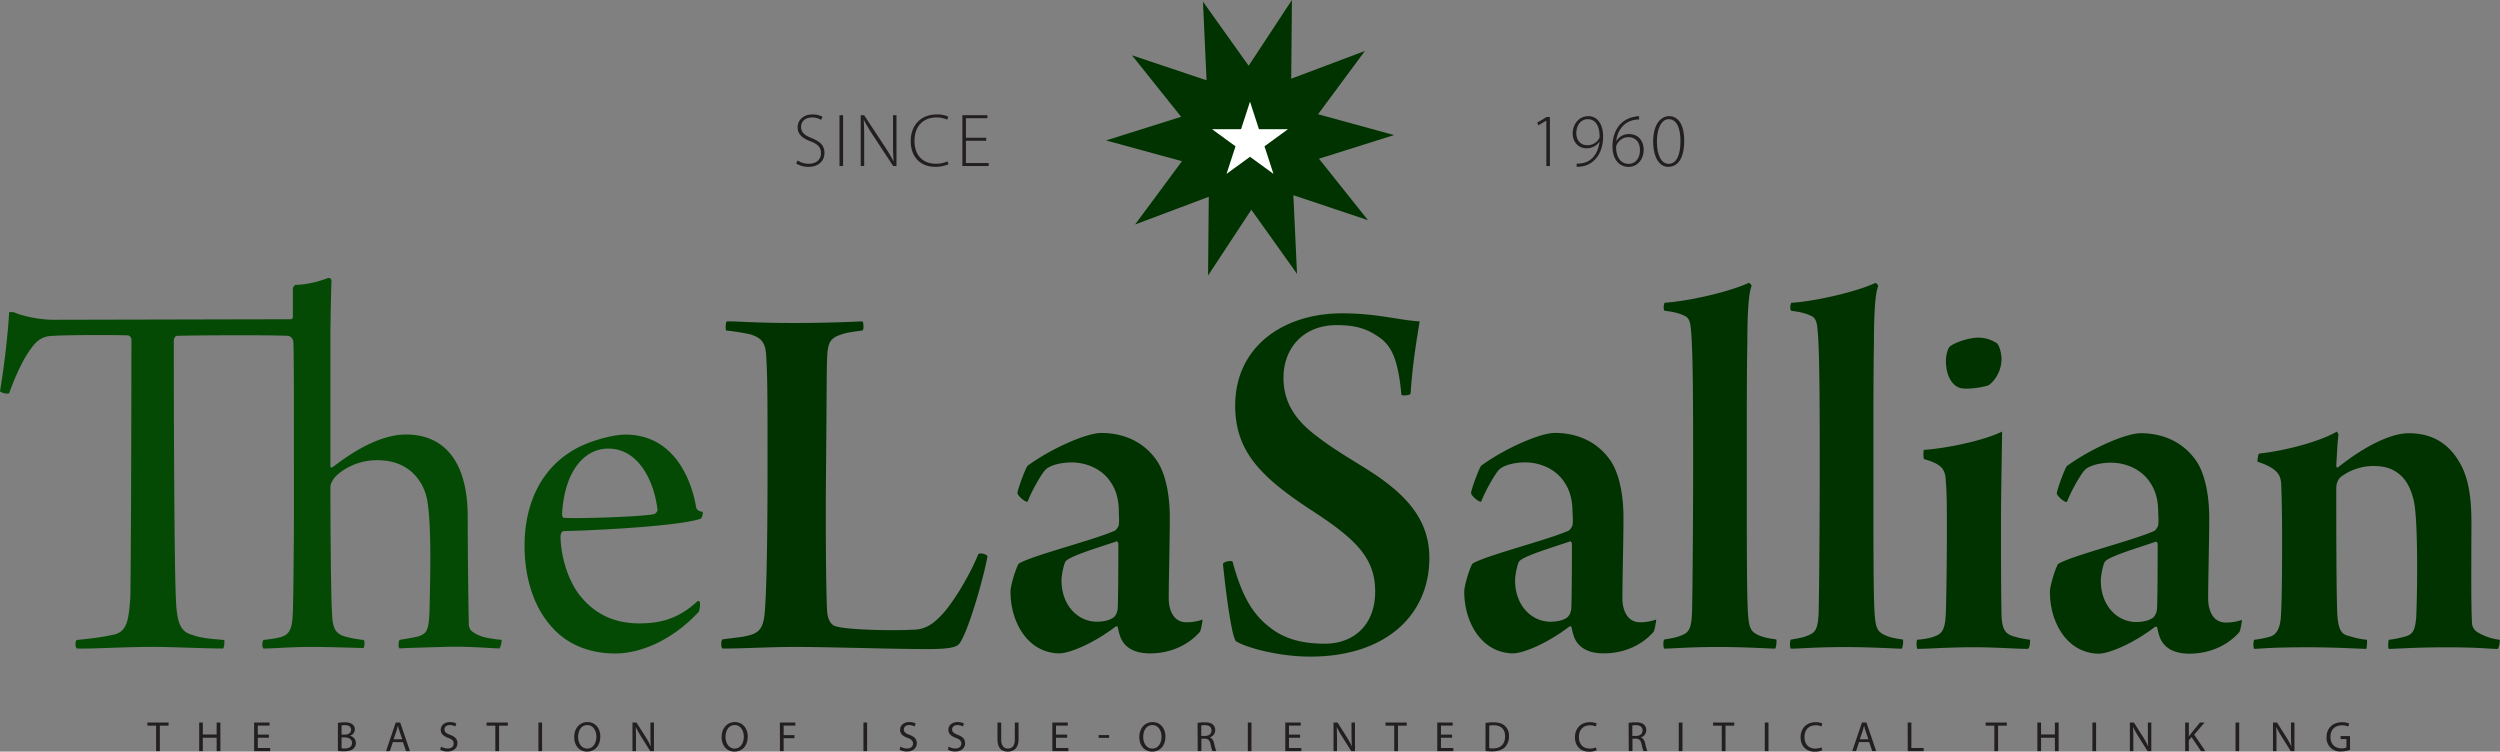 <svg id="svg2" xmlns="http://www.w3.org/2000/svg" xmlns:xlink="http://www.w3.org/1999/xlink" viewBox="0 0 1757.07 528.24"><rect x="0" y="0" width="1757.07" height="528.24" fill="#808080" stroke="none"/><defs><style>.cls-1{fill:none;}.cls-2{clip-path:url(#clip-path);}.cls-3{fill:#030;}.cls-4{fill:#044a04;}.cls-5{fill:#fff;}.cls-6{clip-path:url(#clip-path-2);}.cls-7{fill:#231f20;}</style><clipPath id="clip-path" transform="translate(0 -3.7)"><rect class="cls-1" y="3.7" width="1757.07" height="544.85"/></clipPath><clipPath id="clip-path-2" transform="translate(0 -3.7)"><rect class="cls-1" x="-455.23" y="-390.37" width="2666.67" height="1333.33"/></clipPath></defs><g id="g10"><g id="g12"><g class="cls-2"><g id="g14"><g id="g20"><path id="path22" class="cls-3" d="M510.42,236A155.33,155.33,0,0,1,527,238.61c10.56,3,11.32,8.29,11.69,18.85.76,12.44.76,33.18.76,74.64,0,66.35-1.13,92-1.89,101-.75,10.94-3.39,15.08-10.56,17-5.27,1.5-8.66,1.5-19.22,3-1.13.76-1.13,5.66,0,6.42,15.46,0,32.42-1.14,50.89-1.14,24.13,0,67.86,1.51,93.11,1.51,17,0,21.12-1.51,23-4.53,6.79-10.55,17.34-49,19.23-60.69-.38-1.51-5.28-2.64-6.41-1.51-6.79,16.59-18.85,35.81-26.39,43.36-7.54,7.91-13.19,9.8-20.73,9.8-14.7.75-44.11,0-52.4-2.26-4.15-.76-6.41-4.91-6.79-11.31-.75-12.45-1.13-61.83-.75-97.27.37-33.92.37-71.62.75-79.16.38-10.18,1.13-14.7,9.43-17.34,4.14-1.51,7.16-1.88,15.45-3,1.13-.75.76-5.65,0-6.41-9.42.38-24.88,1.13-47.87,1.13-28.28,0-36.95-1.13-47.5-1.13-.76.38-1.14,5.66-.38,6.41M786.36,363.39c0,3.77.37,4.9,0,9.05,0,1.13-1.89,3.77-2.64,4.15-15.08,6.78-59.19,17.71-67.86,23.37-2.26,4.15-5.65,15.46-5.65,19.6,0,14.33,5.28,27.14,13.19,34.68a30.31,30.31,0,0,0,21.11,8.67c6.41,0,22.62-6,39.59-18.84,0,0,1.51-.38,1.51.37a48.17,48.17,0,0,0,1.88,7.16c2.64,6.41,8.67,11.31,20.73,11.31,13.2,0,26-4.9,35.06-15.07.76-.76,1.89-7.55,1.89-8.68a33.62,33.62,0,0,1-11.31,1.89c-10.18,0-12.44-10.56-12.44-16.59,0-14.7.75-39.2.75-57.3,0-12.06-1.88-27.89-8.29-38.45C806,316.27,792.39,308,773.92,308c-9.8,0-33.93,10.17-51.65,23-1.5,1.51-7.16,17-7.16,19.23,0,1.88,5.66,6.78,7.16,6,2.26-6.41,10.18-20.74,13.2-23,2.63-2.26,9.42-4.52,17.71-4.52,10.18,0,21.49,4.52,27.52,14,4.15,6,5.66,13.19,5.66,20.73M786,385.63c0,6.41,0,32.42-.37,44.11,0,3.77-1.14,6.41-3,7.91-3,2.27-7.92,3-11.69,3-13.19,0-24.88-11.31-24.88-29,0-4.52,1.89-12.43,3-13.57,3.39-3.77,22.62-9.42,35.81-13.94.38,0,1.13,1.13,1.13,1.5m80.3,12.82c-1.14-1.13-6,0-6.79,1.51,1.13,11.31,5.28,48.25,9,54.28,6.78,4.53,30.16,10.94,52.4,10.94,52.78,0,83.68-29,83.68-69.37,0-26-15.07-43-38.44-58.81-14.33-9.42-26-15.45-40.72-26.76-15.08-11.31-23.37-23.75-23.37-41.09,0-20.73,13.95-36.95,37.32-36.95,11.69,0,20.36,1.89,29,7.92,10.17,6.41,14.32,17.34,16.58,41.09.76.76,5.66.38,6.41-.76,1.51-21.86,4.15-36.94,6.41-50.89-14.32-.75-29.78-5.65-54.66-5.65-41.09,0-75,23.37-75,64.84,0,33.18,19.23,51.27,55.8,75,30.53,20,42.59,33.17,42.59,55.79,0,23-14.7,36.57-35.43,36.57-14,0-26-2.64-35.82-9.43-13.57-9.42-21.86-21.86-29-48.25m239-35.06c0,3.77.38,4.9,0,9.05,0,1.13-1.89,3.77-2.64,4.15-15.08,6.78-59.18,17.71-67.86,23.37-2.26,4.15-5.65,15.46-5.65,19.6,0,14.33,5.28,27.14,13.19,34.68a30.31,30.31,0,0,0,21.12,8.67c6.4,0,22.61-6,39.58-18.84,0,0,1.51-.38,1.51.37a49.42,49.42,0,0,0,1.88,7.16c2.64,6.41,8.67,11.31,20.74,11.31,13.19,0,26-4.9,35-15.07.76-.76,1.89-7.55,1.89-8.68a33.62,33.62,0,0,1-11.31,1.89c-10.18,0-12.44-10.56-12.44-16.59,0-14.7.75-39.2.75-57.3,0-12.06-1.88-27.89-8.29-38.45-7.92-12.44-21.49-20.73-40-20.73-9.8,0-33.93,10.17-51.65,23-1.5,1.51-7.16,17-7.16,19.23,0,1.88,5.66,6.78,7.16,6,2.27-6.41,10.18-20.74,13.2-23,2.64-2.26,9.42-4.52,17.71-4.52,10.18,0,21.49,4.52,27.52,14,4.15,6,5.66,13.19,5.66,20.73m-.38,22.24c0,6.41,0,32.42-.37,44.11,0,3.77-1.14,6.41-3,7.91-3,2.27-7.92,3-11.69,3-13.19,0-24.88-11.31-24.88-29,0-4.52,1.89-12.43,3-13.57,3.39-3.77,22.62-9.42,35.81-13.94.38,0,1.13,1.13,1.13,1.5m64.85,73.9c5.65,0,18.09-1.14,37.69-1.14s35.82,1.14,40.34,1.14c.76-1.14,1.13-5.29.76-6.42-4.53-.75-8.3-1.13-12.45-3-5.65-2.64-6.78-4.9-7.53-16.59-.76-14.7-.76-43-.76-107.06,0-33.18,0-62.58.38-81.43,0-23.75,1.13-36.19,3-40.33,0-.76-1.13-1.89-1.88-2.27-12.82,6-41.09,12.82-59.19,14-.75,1.13-1.13,4.9,0,5.66,6.41.75,10.56,1.88,13.57,3.39,4.15,1.5,4.53,6,4.91,10.17,1.5,15.46,1.5,59.19,1.5,97.26,0,35.44-.38,84.07-.75,100.66-.38,11.69-2.26,14.33-6.41,16.21s-6.78,2.26-13.19,3.39c-.76,1.13-.76,5.28,0,6.42m89,0c5.65,0,18.09-1.14,37.69-1.14s35.82,1.14,40.34,1.14c.76-1.14,1.13-5.29.76-6.42-4.53-.75-8.3-1.13-12.44-3-5.66-2.64-6.78-4.9-7.54-16.59-.76-14.7-.76-43-.76-107.06,0-33.18,0-62.58.38-81.43,0-23.75,1.14-36.19,3-40.33,0-.76-1.14-1.89-1.88-2.27-12.83,6-41.1,12.82-59.2,14-.75,1.13-1.12,4.9,0,5.66,6.41.75,10.56,1.88,13.58,3.39,4.14,1.5,4.52,6,4.9,10.17,1.5,15.46,1.5,59.19,1.5,97.26,0,35.44-.37,84.07-.75,100.66-.37,11.69-2.26,14.33-6.41,16.21s-6.78,2.26-13.19,3.39c-.75,1.13-.75,5.28,0,6.42m148.15-203.2c0-2.64-.76-8.29-3-11.31a23.39,23.39,0,0,0-13.57-4.15c-6.41,0-16.58,3.4-20,6.41-2.26,3-3,9.43-2.26,14,.38,4.9,3,12.44,9,14.7,4.52,1.89,18.09-.38,21.11-1.88a23.72,23.72,0,0,0,8.67-17.72m20,196.78a65,65,0,0,1-12.44-2.64c-4.9-1.88-7.16-4.52-7.54-14.7-.38-16.58-.38-45.61-.38-65.21,0-21.49.76-54.29.76-63.72-16.59,7.92-45.62,12.45-55,12.82a18.16,18.16,0,0,0,0,6.41c6,1.89,9.42,3,12.82,6.41,2.26,3,2.64,6.79,2.64,9.8.75,5.66.75,21.87.75,35.81,0,18.85-.38,47.88-.75,56.55-.38,9.43-1.89,13.95-7.17,15.83-3.39,1.51-8.29,2.27-12.81,2.64-.76.38-.76,5.66,0,6.42,7.91,0,21.1-1.14,40-1.14,14.69,0,28.64,1.14,37.69,1.14,1.51-.76,1.51-5.29,1.51-6.42m90.1-89.72c0,3.77.37,4.9,0,9.05,0,1.13-1.89,3.77-2.64,4.15-15.08,6.78-59.19,17.71-67.86,23.37-2.26,4.15-5.65,15.46-5.65,19.6,0,14.33,5.27,27.14,13.19,34.68a30.29,30.29,0,0,0,21.11,8.67c6.41,0,22.62-6,39.58-18.84,0,0,1.51-.38,1.51.37a49.47,49.47,0,0,0,1.89,7.16c2.63,6.41,8.67,11.31,20.73,11.31,13.2,0,26-4.9,35.06-15.07.76-.76,1.89-7.55,1.89-8.68a33.65,33.65,0,0,1-11.31,1.89c-10.18,0-12.44-10.56-12.44-16.59,0-14.7.75-39.2.75-57.3,0-12.06-1.89-27.89-8.29-38.45-7.92-12.44-21.49-20.73-40-20.73-9.8,0-33.93,10.17-51.65,23-1.51,1.51-7.16,17-7.16,19.23,0,1.88,5.65,6.78,7.16,6,2.26-6.41,10.18-20.74,13.19-23,2.65-2.26,9.43-4.52,17.72-4.52,10.18,0,21.49,4.52,27.52,14,4.15,6,5.66,13.19,5.66,20.73m-.38,22.24c0,6.41,0,32.42-.38,44.11,0,3.77-1.13,6.41-3,7.91-3,2.27-7.92,3-11.69,3-13.19,0-24.88-11.31-24.88-29,0-4.52,1.89-12.43,3-13.57,3.39-3.77,22.62-9.42,35.81-13.94.38,0,1.13,1.13,1.13,1.5m67.86,67.48c-.76,1.51-.76,5.28,0,6.42,7.53-.39,13.95-1.14,37.69-1.14,17.34,0,29.78.75,41.09,1.14.38-1.14.76-5.66.38-6.42a57.51,57.51,0,0,1-12.44-2.64c-4.9-1.13-7.54-3.39-8.3-15.07-.75-15.84-.75-64.84-.75-88.59,0-4.15,1.51-6.79,3.4-8.3a38.42,38.42,0,0,1,22.24-7.54c7.92,0,13.19,1.51,18.09,5.28,6.41,4.9,9.43,12.82,10.93,20,3,14.7,2.27,67.1,1.51,81.42-.75,7.92-1.88,11.69-7.92,13.2a72.08,72.08,0,0,1-11.3,2.26c-.38.38-.76,5.66,0,6.42,10.93-.39,20.73-1.14,41.09-1.14,22.24,0,29.77,1.14,35.43,1.14,1.13-1.14,1.51-5.29,1.51-6.42a38.65,38.65,0,0,1-16.21-5.65,8.07,8.07,0,0,1-3.39-6.79c-.76-12.06-.38-52-.38-69.74,0-17.34-1.88-32-8.67-43-7.54-12.82-18.85-20-35.44-20-11.68,0-29.4,7.91-49.38,23.74-.38.76-1.51.38-1.51-.75.38-6.41.75-15.08,1.51-21.87a4.37,4.37,0,0,0-1.13-2.26c-11.69,6.79-34.68,13.2-54.66,15.46-.76.75-1.13,4.9-1.13,5.66,15.07,4.89,15.83,10.18,16.58,14,.38,3.39.76,24.12.76,36.56,0,15.08,0,45.24-.76,56.93-.37,9.42-3,13.94-7.53,15.45a74.22,74.22,0,0,1-11.31,2.26" transform="translate(0 -3.7)"/></g><g id="g24"><path id="path26" class="cls-4" d="M53.91,453.49c-1.14,1.13-1.14,4.52,0,6,9.8.38,32.79-1.13,53.53-1.13,14.7,0,36.19,1.13,49.38,1.13.76-.75,1.13-4.9.76-6-8.67-.75-15.08-1.14-20.74-3-7.91-2.26-12.44-4.52-13.19-25.63-1.13-20-1.51-128.17-1.51-181.7,0-1.13.76-3,1.88-3.4,7.92-.37,64.85-.75,78.79,0a4.88,4.88,0,0,1,3.4,4.53c.37,13.19.37,27.89.37,124.78,0,9.42-.37,55.41-.75,64.46-.38,11.31-1.89,15.83-7.92,17.72-3.39,1.12-7.16,1.51-12.82,2.26-.75,1.5-1.13,4.52,0,6,6.42,0,20-1.13,32.8-1.13,15.46,0,33.18.75,37.7.75.38-.75,1.13-4.52,0-5.65a83.58,83.58,0,0,1-12.44-2.26c-7.16-1.89-9.42-5.28-9.8-17-.76-10.18-1.13-61.82-1.13-88.21,0-2.26,1.88-6,4.9-8.67a42.69,42.69,0,0,1,28.27-10.18c23.38,0,32.42,16.21,34.68,27.14,3.4,17.35,2.27,55.79,1.89,75.78-.38,16.58-1.89,18.09-6.41,20.35-2.64,1.13-8.29,1.88-14.7,3-.76,1.13-1.13,5.28,0,6,5.27-.38,21.11-.75,33.55-1.13,16.59-.38,31.66,1.13,36.57,1.13.75-.38,1.88-4.9,1.5-6-10.55-1.14-15.83-2.26-20.73-6-2.64-2.26-2.26-5.66-2.26-6.79-.38-16.59-.75-54.66-.75-73.89,0-37.32-15.46-57.67-43.36-57.67-14.32,0-31.66,7.54-51.64,23-.76.38-1.51,0-1.51-.37V238.24c.37-29.79.75-35.82.75-37.32a2,2,0,0,0-1.88-1.89c-1.14,0-10.56,4.52-23.38,4.9-.75,0-1.88,1.89-1.88,2.64v20a1.58,1.58,0,0,1-1.51,1.5l-166.62.38c-9.05,0-21.11-2.26-27.9-5.27a10.08,10.08,0,0,0-3.39,0c-.76,15.45-3.77,40-6.41,55.41.38,1.13,5.28,2.26,6.41,1.51,5.28-14.33,10.18-24.51,15.83-32,3-4.15,7.17-8.3,14.7-8.3,8.3-.75,46.37-.75,53.16-.37A3.3,3.3,0,0,1,92.36,242c0,60.31-.38,164.36-.75,180.94C90.47,441.05,89,448.59,78,450.1c-4.91,1.13-12.07,2.25-24.13,3.39M490.45,426c-13.58,12.82-26.77,15.83-41.1,15.83-15.83,0-30.15-5.27-41.46-19.22-8.3-10.18-13.58-26.77-13.95-41.47,0-1.89.75-4.15,2.26-4.15,29-.75,81.43-3.77,96.13-8.67,1.13-.37,1.88-3.77,1.51-4.9-3.39-.38-4.15-1.88-4.53-3-3-18.1-14.7-51.27-49.76-51.27-9.8,0-28.27,5.27-38.45,12.06-20,12.44-32.42,35.44-32.42,66,0,20.36,5.28,42.22,19.61,57.68,10.17,11.31,25.25,18.09,44.1,18.09,18.47,0,40.71-9.8,58.81-29.4a15.76,15.76,0,0,0,.75-6.41c0-.75-1.13-1.13-1.5-1.13m-63-107.06c21.86,0,32.42,23.75,34.68,43,0,1.51-1.51,2.64-2.26,3-7.92,1.88-53.53,3.39-63.71,2.64-.38,0-1.13-1.13-1.13-2.26,1.51-30.16,15.46-46.37,32.42-46.37" transform="translate(0 -3.7)"/></g></g></g></g><g id="g28"><path id="path30" class="cls-3" d="M877.59,49.92,845.48,4.86,848,60.13,795.56,42.56l34.57,43.22L777.35,102.4,830.71,117l-32.93,44.47L849.56,142l-.5,55.33,30.42-46.22,32.11,45.06L909,140.89l52.47,17.58L927,115.25l52.78-16.62L926.37,84l32.92-44.47L907.51,59,908,3.7Z" transform="translate(0 -3.7)"/></g><g id="g32"><path id="path34" class="cls-5" d="M878.54,75.15l6.29,19.37H905.2l-16.48,12,6.3,19.38-16.48-12-16.49,12,6.3-19.38-16.48-12h20.37Z" transform="translate(0 -3.7)"/></g><g id="g36"><g class="cls-6"><g id="g38"><g id="g44"><path id="path46" class="cls-7" d="M560.58,116.47a14.15,14.15,0,0,0,7.79,2.33c5.35,0,8.64-3,8.64-7.42,0-4-2.07-6.36-7.27-8.32-5.72-2.07-9.16-5-9.16-9.86,0-5.25,4.29-9.06,10.38-9.06a13.85,13.85,0,0,1,7.11,1.64l-1,2.17a11.38,11.38,0,0,0-6.3-1.69c-5.78,0-7.74,3.71-7.74,6.51,0,3.93,2.28,5.94,7.42,8,5.88,2.39,9,5.09,9,10.39s-3.71,9.81-11.34,9.81a16.05,16.05,0,0,1-8.54-2.39Z" transform="translate(0 -3.7)"/></g><path id="path48" class="cls-7" d="M592.54,120.39H590V84.67h2.55Z" transform="translate(0 -3.7)"/><g id="g50"><path id="path52" class="cls-7" d="M604.94,120.39V84.67h2.39l13.88,21.09A116,116,0,0,1,627.94,117l.11,0c-.37-4.83-.42-8.91-.42-14.48V84.67h2.44v35.72h-2.34L614.11,99.61a122.12,122.12,0,0,1-6.94-11.55l-.11,0c.27,4.4.32,8.27.32,14.21v18.07Z" transform="translate(0 -3.7)"/></g><g id="g54"><path id="path56" class="cls-7" d="M666.64,119.12a23.08,23.08,0,0,1-9.65,1.8c-8.64,0-16.91-5.51-16.91-18.18,0-10.6,6.84-18.6,18.13-18.6a18.81,18.81,0,0,1,8.27,1.53l-.8,2.12a17,17,0,0,0-7.42-1.53c-9.64,0-15.52,6.25-15.52,16.53,0,9.7,5.51,16,15.1,16a19.26,19.26,0,0,0,8.06-1.65Z" transform="translate(0 -3.7)"/></g><g id="g58"><path id="path60" class="cls-7" d="M693.14,102.63H678.88v15.64h16v2.12h-18.5V84.66H694v2.12H678.88v13.73h14.26Z" transform="translate(0 -3.7)"/></g><g id="g62"><path id="path64" class="cls-7" d="M1086.82,88.53h-.1l-5.62,3.29-.64-2,6.52-3.87h2.33v34.45h-2.49Z" transform="translate(0 -3.7)"/></g><g id="g66"><path id="path68" class="cls-7" d="M1115.87,87.47c-4.72,0-8,4.19-8,9.86,0,5.09,3.18,8.43,7.73,8.43a9.42,9.42,0,0,0,8.17-4.45,3.33,3.33,0,0,0,.47-1.54c0-7.26-2.7-12.3-8.32-12.3Zm-7.74,31.17a15.41,15.41,0,0,0,3.92-.26,12.85,12.85,0,0,0,7.48-4c2.28-2.44,4-5.94,4.66-10.92l-.16,0a10.91,10.91,0,0,1-8.9,4.45c-6.42,0-9.81-5-9.81-10.44,0-6.36,4.35-12.14,11-12.14,5.93,0,10.38,5,10.38,14.37,0,7.79-2.7,13.14-5.88,16.32a15.93,15.93,0,0,1-8.06,4.46,20.13,20.13,0,0,1-4.66.47Z" transform="translate(0 -3.7)"/></g><g id="g70"><path id="path72" class="cls-7" d="M1144.7,118.85c4.67,0,7.9-3.81,7.9-9.64,0-6-3.49-9.12-8.27-9.12a9.1,9.1,0,0,0-7.89,5,4.22,4.22,0,0,0-.59,2c0,6.94,3.13,11.76,8.8,11.76ZM1152,87.69a16.66,16.66,0,0,0-3.71.37c-7.42,1.53-11.66,7.89-12.35,14.68h.11a10.42,10.42,0,0,1,8.9-4.83c6.31,0,10.28,4.67,10.28,11.08,0,6-3.76,12-10.76,12-6.2,0-11.18-5-11.18-14.47,0-6.94,2.44-12.29,5.62-15.63a18,18,0,0,1,9.64-5.09,14.82,14.82,0,0,1,3.45-.43Z" transform="translate(0 -3.7)"/></g><g id="g74"><path id="path76" class="cls-7" d="M1172.74,118.85c5.73,0,8.33-6.52,8.33-15.9,0-9-2.44-15.48-8.27-15.48-5,0-8.27,6.36-8.27,15.48-.16,9.59,3.13,15.9,8.16,15.9Zm-.31,2.12c-5.41,0-10.39-5.3-10.55-17.65,0-12.51,5.51-18,11.29-18,6,0,10.55,5.46,10.55,17.34,0,12.35-4.46,18.28-11.24,18.28Z" transform="translate(0 -3.7)"/></g><g id="g78"><path id="path80" class="cls-7" d="M109.71,513.72H103.6v-2.21h14.88v2.21h-6.14v17.89h-2.63Z" transform="translate(0 -3.7)"/></g><g id="g82"><path id="path84" class="cls-7" d="M142.55,511.51v8.41h9.72v-8.41h2.62v20.1h-2.62v-9.42h-9.72v9.42H140v-20.1Z" transform="translate(0 -3.7)"/></g><g id="g86"><path id="path88" class="cls-7" d="M189,522.19h-7.82v7.24h8.71v2.18H178.6v-20.1h10.85v2.18h-8.26V520H189Z" transform="translate(0 -3.7)"/></g><g id="g90"><path id="path92" class="cls-7" d="M240.06,529.64a13.8,13.8,0,0,0,2.18.12c2.68,0,5.16-1,5.16-3.91,0-2.74-2.36-3.87-5.19-3.87h-2.15Zm0-9.63h2.36c2.74,0,4.35-1.43,4.35-3.37,0-2.36-1.79-3.28-4.41-3.28a11.15,11.15,0,0,0-2.3.18Zm-2.59-8.23a24.94,24.94,0,0,1,4.74-.42c2.59,0,4.26.45,5.52,1.46a4.23,4.23,0,0,1,1.67,3.55,4.77,4.77,0,0,1-3.4,4.41v.06a5.18,5.18,0,0,1,4.14,5,5.43,5.43,0,0,1-1.7,4c-1.4,1.28-3.67,1.88-6.95,1.88a30.1,30.1,0,0,1-4-.24Z" transform="translate(0 -3.7)"/></g><g id="g94"><path id="path96" class="cls-7" d="M282.71,523.26l-2-5.79c-.45-1.31-.75-2.5-1-3.66h-.06c-.3,1.19-.63,2.41-1,3.64l-2,5.81Zm-6.59,2L274,531.61h-2.68l6.82-20.1h3.13l6.86,20.1h-2.77l-2.15-6.32Z" transform="translate(0 -3.7)"/></g><g id="g98"><path id="path100" class="cls-7" d="M310,528.45a9.2,9.2,0,0,0,4.66,1.31c2.65,0,4.2-1.4,4.2-3.43s-1.07-3-3.79-4c-3.28-1.17-5.3-2.87-5.3-5.7,0-3.13,2.59-5.45,6.5-5.45a9.13,9.13,0,0,1,4.44,1l-.72,2.12a7.91,7.91,0,0,0-3.81-1c-2.75,0-3.79,1.64-3.79,3,0,1.88,1.22,2.8,4,3.88,3.39,1.31,5.12,2.95,5.12,5.9s-2.29,5.79-7,5.79a10.44,10.44,0,0,1-5.13-1.28Z" transform="translate(0 -3.7)"/></g><g id="g102"><path id="path104" class="cls-7" d="M348.14,513.72H342v-2.21H356.9v2.21h-6.14v17.89h-2.62Z" transform="translate(0 -3.7)"/></g><g id="g106"><path id="path108" class="cls-7" d="M937.24,531.61v-20.1h2.83l6.44,10.17a58.13,58.13,0,0,1,3.61,6.53l.06,0c-.24-2.68-.3-5.13-.3-8.26v-8.41h2.44v20.1H949.7l-6.38-10.2a64.25,64.25,0,0,1-3.76-6.71l-.08,0c.14,2.54.2,4.95.2,8.29v8.59Zm-23.5-9.42h-7.82v7.24h8.71v2.18h-11.3v-20.1h10.85v2.18h-8.26V520h7.82Zm-34.18,9.42H877v-20.1h2.59Zm-35.28-10.68h2.66c2.77,0,4.53-1.51,4.53-3.81,0-2.59-1.88-3.73-4.62-3.76a10.64,10.64,0,0,0-2.57.24Zm-2.59-9.15a26.84,26.84,0,0,1,5-.42c2.77,0,4.56.51,5.81,1.64a5,5,0,0,1,1.58,3.82,5.28,5.28,0,0,1-3.78,5.13V522c1.54.53,2.47,2,3,4.05a30.94,30.94,0,0,0,1.55,5.52h-2.69a26.42,26.42,0,0,1-1.34-4.8c-.59-2.77-1.67-3.82-4-3.91h-2.45v8.71h-2.59Zm-38.2,9.9c0,4.29,2.32,8.14,6.41,8.14s6.44-3.79,6.44-8.35c0-4-2.09-8.17-6.41-8.17s-6.44,4-6.44,8.38m15.59-.33c0,6.92-4.2,10.59-9.33,10.59-5.31,0-9-4.12-9-10.2,0-6.38,4-10.55,9.33-10.55s9,4.2,9,10.16m-39.57.93h-7.37v-1.94h7.37Zm-29.5-.09H742.2v7.24h8.71v2.18h-11.3v-20.1h10.85v2.18H742.2V520H750Zm-46.34-10.68v11.9c0,4.5,2,6.41,4.68,6.41,3,0,4.89-2,4.89-6.41v-11.9h2.63v11.72c0,6.18-3.25,8.71-7.61,8.71-4.11,0-7.21-2.36-7.21-8.59V511.51Zm-36.89,16.94a9.16,9.16,0,0,0,4.65,1.31c2.66,0,4.21-1.4,4.21-3.43,0-1.87-1.07-3-3.79-4-3.28-1.17-5.31-2.87-5.31-5.7,0-3.13,2.6-5.45,6.5-5.45a9.14,9.14,0,0,1,4.45,1l-.72,2.12a8,8,0,0,0-3.81-1c-2.75,0-3.79,1.64-3.79,3,0,1.88,1.22,2.81,4,3.88,3.4,1.31,5.13,2.95,5.13,5.91s-2.29,5.78-7,5.78a10.44,10.44,0,0,1-5.13-1.28Zm-33.93,0a9.13,9.13,0,0,0,4.65,1.31c2.65,0,4.2-1.4,4.2-3.43,0-1.87-1.07-3-3.78-4-3.28-1.17-5.31-2.87-5.31-5.7,0-3.13,2.59-5.45,6.5-5.45a9.1,9.1,0,0,1,4.44,1l-.72,2.12a7.91,7.91,0,0,0-3.81-1c-2.74,0-3.79,1.64-3.79,3,0,1.88,1.22,2.81,4,3.88,3.4,1.31,5.13,2.95,5.13,5.91s-2.3,5.78-7,5.78a10.44,10.44,0,0,1-5.13-1.28Zm-23.42,3.16h-2.59v-20.1h2.59Zm-61.31-20.1H559v2.18h-8.23v6.68h7.6v2.15h-7.6v9.09h-2.6Zm-38.2,10.17c0,4.29,2.33,8.14,6.41,8.14s6.44-3.79,6.44-8.35c0-4-2.09-8.17-6.41-8.17s-6.44,4-6.44,8.38m15.6-.33c0,6.92-4.21,10.59-9.34,10.59-5.31,0-9-4.12-9-10.2,0-6.38,4-10.55,9.33-10.55s9,4.2,9,10.16m-81,10.26v-20.1h2.83l6.45,10.17a58,58,0,0,1,3.6,6.53l.06,0c-.24-2.68-.3-5.13-.3-8.26v-8.41h2.45v20.1H457l-6.38-10.2a62.34,62.34,0,0,1-3.75-6.71l-.09,0c.15,2.54.21,4.95.21,8.29v8.59Zm-38.2-9.93c0,4.29,2.33,8.14,6.41,8.14s6.44-3.79,6.44-8.35c0-4-2.09-8.17-6.41-8.17s-6.44,4-6.44,8.38m15.59-.33c0,6.92-4.2,10.59-9.33,10.59-5.31,0-9-4.12-9-10.2,0-6.38,4-10.55,9.33-10.55s9,4.2,9,10.16M381,531.61h-2.59v-20.1H381Z" transform="translate(0 -3.7)"/></g><g id="g110"><path id="path112" class="cls-7" d="M979.91,513.72H973.8v-2.21h14.88v2.21h-6.14v17.89h-2.63Z" transform="translate(0 -3.7)"/></g><g id="g114"><path id="path116" class="cls-7" d="M1020.56,522.19h-7.81v7.24h8.7v2.18h-11.3v-20.1H1021v2.18h-8.25V520h7.81Z" transform="translate(0 -3.7)"/></g><g id="g118"><path id="path120" class="cls-7" d="M1046.65,529.55a16.35,16.35,0,0,0,2.63.15c5.54,0,8.55-3.1,8.55-8.53,0-4.74-2.65-7.75-8.14-7.75a14.68,14.68,0,0,0-3,.27Zm-2.59-17.77a36.82,36.82,0,0,1,5.51-.42c3.73,0,6.38.87,8.14,2.51a9.24,9.24,0,0,1,2.84,7.21,10.65,10.65,0,0,1-2.9,7.82c-1.87,1.87-5,2.89-8.88,2.89a41.55,41.55,0,0,1-4.71-.24Z" transform="translate(0 -3.7)"/></g><g id="g122"><path id="path124" class="cls-7" d="M1122.16,531a12.83,12.83,0,0,1-5.31,1c-5.66,0-9.93-3.58-9.93-10.17,0-6.29,4.27-10.55,10.49-10.55a10.81,10.81,0,0,1,4.78.89l-.63,2.12a9.36,9.36,0,0,0-4-.84c-4.71,0-7.85,3-7.85,8.29,0,4.92,2.84,8.08,7.73,8.08a10.47,10.47,0,0,0,4.23-.83Z" transform="translate(0 -3.7)"/></g><g id="g126"><path id="path128" class="cls-7" d="M1147.24,520.93h2.65c2.77,0,4.53-1.52,4.53-3.81,0-2.6-1.87-3.73-4.62-3.76a10.6,10.6,0,0,0-2.56.24Zm-2.6-9.15a26.92,26.92,0,0,1,5-.42c2.78,0,4.57.51,5.82,1.64a5,5,0,0,1,1.58,3.82,5.28,5.28,0,0,1-3.79,5.13V522c1.55.53,2.48,2,3,4.05a33.14,33.14,0,0,0,1.55,5.52h-2.68a26.42,26.42,0,0,1-1.34-4.8c-.6-2.77-1.67-3.82-4-3.91h-2.44v8.71h-2.6Z" transform="translate(0 -3.7)"/></g><path id="path130" class="cls-7" d="M1182.49,531.61h-2.6v-20.1h2.6Z" transform="translate(0 -3.7)"/><g id="g132"><path id="path134" class="cls-7" d="M1210.1,513.72H1204v-2.21h14.88v2.21h-6.14v17.89h-2.63Z" transform="translate(0 -3.7)"/></g><path id="path136" class="cls-7" d="M1242.94,531.61h-2.59v-20.1h2.59Z" transform="translate(0 -3.7)"/><g id="g138"><path id="path140" class="cls-7" d="M1280.75,531a12.79,12.79,0,0,1-5.31,1c-5.66,0-9.93-3.58-9.93-10.17,0-6.29,4.27-10.55,10.5-10.55a10.71,10.71,0,0,1,4.77.89l-.62,2.12a9.44,9.44,0,0,0-4.06-.84c-4.71,0-7.84,3-7.84,8.29,0,4.92,2.83,8.08,7.72,8.08a10.56,10.56,0,0,0,4.24-.83Z" transform="translate(0 -3.7)"/></g><g id="g142"><path id="path144" class="cls-7" d="M1313.17,523.26l-2-5.79c-.45-1.31-.75-2.5-1-3.66h-.05c-.3,1.19-.63,2.41-1,3.64l-2,5.81Zm-6.59,2-2.09,6.32h-2.68l6.83-20.1h3.13l6.85,20.1h-2.77l-2.15-6.32Z" transform="translate(0 -3.7)"/></g><g id="g146"><path id="path148" class="cls-7" d="M1340.78,511.51h2.6v17.92H1352v2.18h-11.19Z" transform="translate(0 -3.7)"/></g><g id="g150"><path id="path152" class="cls-7" d="M1401.68,513.72h-6.11v-2.21h14.87v2.21h-6.14v17.89h-2.62Z" transform="translate(0 -3.7)"/></g><g id="g154"><path id="path156" class="cls-7" d="M1434.51,511.51v8.41h9.73v-8.41h2.62v20.1h-2.62v-9.42h-9.73v9.42h-2.59v-20.1Z" transform="translate(0 -3.7)"/></g><path id="path158" class="cls-7" d="M1473.19,531.61h-2.59v-20.1h2.59Z" transform="translate(0 -3.7)"/><g id="g160"><path id="path162" class="cls-7" d="M1496.93,531.61v-20.1h2.83l6.44,10.17a56.58,56.58,0,0,1,3.61,6.53l.06,0c-.24-2.68-.3-5.13-.3-8.26v-8.41H1512v20.1h-2.63l-6.38-10.2a62.34,62.34,0,0,1-3.75-6.71l-.09,0c.15,2.54.21,4.95.21,8.29v8.59Z" transform="translate(0 -3.7)"/></g><g id="g164"><path id="path166" class="cls-7" d="M1535.79,511.51h2.59v9.69h.09c.54-.77,1.07-1.49,1.58-2.14l6.15-7.55h3.22l-7.28,8.53,7.84,11.57h-3.07l-6.62-9.87-1.91,2.21v7.66h-2.59Z" transform="translate(0 -3.7)"/></g><path id="path168" class="cls-7" d="M1573.78,531.61h-2.59v-20.1h2.59Z" transform="translate(0 -3.7)"/><g id="g170"><path id="path172" class="cls-7" d="M1597.52,531.61v-20.1h2.83l6.44,10.17a56.58,56.58,0,0,1,3.61,6.53l.06,0c-.24-2.68-.3-5.13-.3-8.26v-8.41h2.45v20.1H1610l-6.38-10.2a64.25,64.25,0,0,1-3.76-6.71l-.08,0c.14,2.54.2,4.95.2,8.29v8.59Z" transform="translate(0 -3.7)"/></g><g id="g174"><path id="path176" class="cls-7" d="M1651.67,530.71a18.61,18.61,0,0,1-6.17,1.11,9.44,9.44,0,0,1-10.32-10.14c0-6,4.15-10.38,10.89-10.38a12.41,12.41,0,0,1,5,.93l-.63,2.12a10.36,10.36,0,0,0-4.44-.87c-4.89,0-8.08,3-8.08,8.08s3.07,8.11,7.75,8.11a8.43,8.43,0,0,0,3.46-.54v-6h-4.09v-2.09h6.62Z" transform="translate(0 -3.7)"/></g></g></g></g></g></svg>